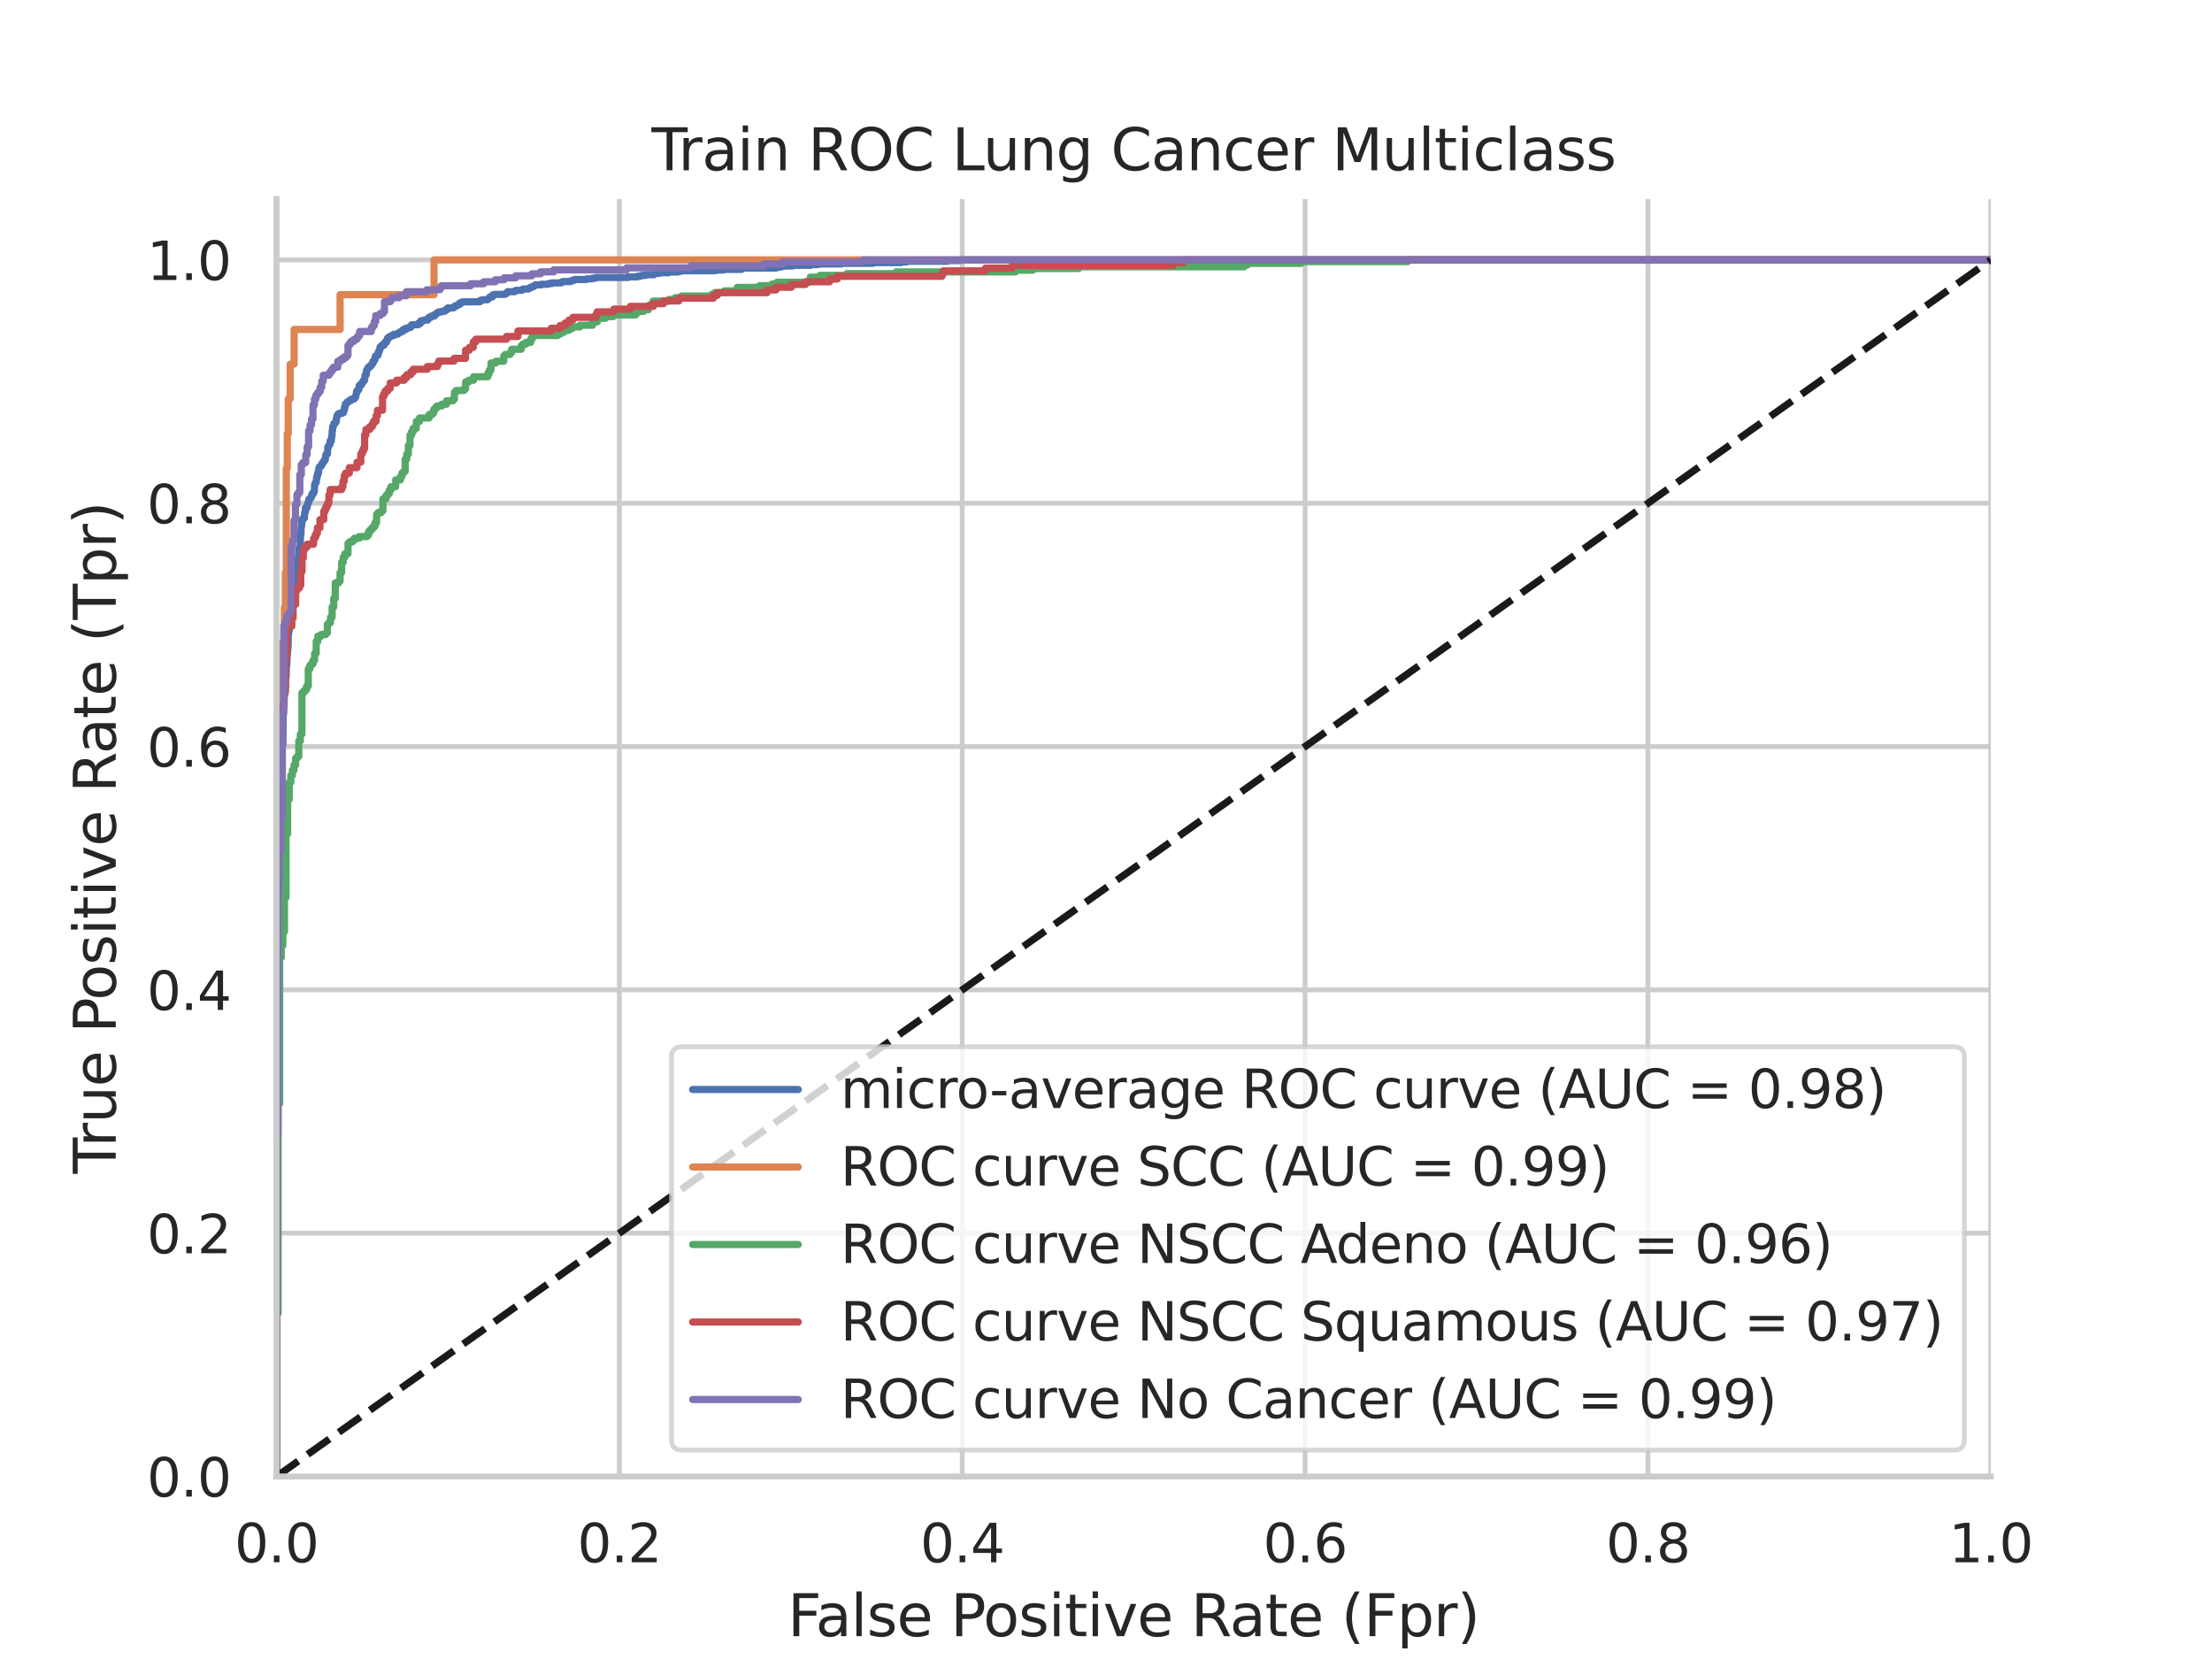 <?xml version="1.0" encoding="utf-8" standalone="no"?>
<!DOCTYPE svg PUBLIC "-//W3C//DTD SVG 1.1//EN"
  "http://www.w3.org/Graphics/SVG/1.1/DTD/svg11.dtd">
<svg xmlns:xlink="http://www.w3.org/1999/xlink" width="460.8pt" height="345.6pt" viewBox="0 0 460.8 345.6" xmlns="http://www.w3.org/2000/svg" version="1.1">
 <defs>
  <style type="text/css">*{stroke-linejoin: round; stroke-linecap: butt}</style>
 </defs>
 <g id="figure_1">
  <g id="patch_1">
   <path d="M 0 345.6 
L 460.8 345.6 
L 460.8 0 
L 0 0 
z
" style="fill: #ffffff"/>
  </g>
  <g id="axes_1">
   <g id="patch_2">
    <path d="M 57.6 307.584 
L 414.72 307.584 
L 414.72 41.472 
L 57.6 41.472 
z
" style="fill: #ffffff"/>
   </g>
   <g id="matplotlib.axis_1">
    <g id="xtick_1">
     <g id="line2d_1">
      <path d="M 57.6 307.584 
L 57.6 41.472 
" clip-path="url(#p9fba2c9da0)" style="fill: none; stroke: #cccccc; stroke-linecap: round"/>
     </g>
     <g id="text_1">
      <!-- 0.0 -->
      <g style="fill: #262626" transform="translate(48.853 325.442) scale(0.11 -0.11)">
       <defs>
        <path id="DejaVuSans-30" d="M 2034 4250 
Q 1547 4250 1301 3770 
Q 1056 3291 1056 2328 
Q 1056 1369 1301 889 
Q 1547 409 2034 409 
Q 2525 409 2770 889 
Q 3016 1369 3016 2328 
Q 3016 3291 2770 3770 
Q 2525 4250 2034 4250 
z
M 2034 4750 
Q 2819 4750 3233 4129 
Q 3647 3509 3647 2328 
Q 3647 1150 3233 529 
Q 2819 -91 2034 -91 
Q 1250 -91 836 529 
Q 422 1150 422 2328 
Q 422 3509 836 4129 
Q 1250 4750 2034 4750 
z
" transform="scale(0.016)"/>
        <path id="DejaVuSans-2e" d="M 684 794 
L 1344 794 
L 1344 0 
L 684 0 
L 684 794 
z
" transform="scale(0.016)"/>
       </defs>
       <use xlink:href="#DejaVuSans-30"/>
       <use xlink:href="#DejaVuSans-2e" x="63.623"/>
       <use xlink:href="#DejaVuSans-30" x="95.41"/>
      </g>
     </g>
    </g>
    <g id="xtick_2">
     <g id="line2d_2">
      <path d="M 129.024 307.584 
L 129.024 41.472 
" clip-path="url(#p9fba2c9da0)" style="fill: none; stroke: #cccccc; stroke-linecap: round"/>
     </g>
     <g id="text_2">
      <!-- 0.2 -->
      <g style="fill: #262626" transform="translate(120.277 325.442) scale(0.11 -0.11)">
       <defs>
        <path id="DejaVuSans-32" d="M 1228 531 
L 3431 531 
L 3431 0 
L 469 0 
L 469 531 
Q 828 903 1448 1529 
Q 2069 2156 2228 2338 
Q 2531 2678 2651 2914 
Q 2772 3150 2772 3378 
Q 2772 3750 2511 3984 
Q 2250 4219 1831 4219 
Q 1534 4219 1204 4116 
Q 875 4013 500 3803 
L 500 4441 
Q 881 4594 1212 4672 
Q 1544 4750 1819 4750 
Q 2544 4750 2975 4387 
Q 3406 4025 3406 3419 
Q 3406 3131 3298 2873 
Q 3191 2616 2906 2266 
Q 2828 2175 2409 1742 
Q 1991 1309 1228 531 
z
" transform="scale(0.016)"/>
       </defs>
       <use xlink:href="#DejaVuSans-30"/>
       <use xlink:href="#DejaVuSans-2e" x="63.623"/>
       <use xlink:href="#DejaVuSans-32" x="95.41"/>
      </g>
     </g>
    </g>
    <g id="xtick_3">
     <g id="line2d_3">
      <path d="M 200.448 307.584 
L 200.448 41.472 
" clip-path="url(#p9fba2c9da0)" style="fill: none; stroke: #cccccc; stroke-linecap: round"/>
     </g>
     <g id="text_3">
      <!-- 0.4 -->
      <g style="fill: #262626" transform="translate(191.701 325.442) scale(0.11 -0.11)">
       <defs>
        <path id="DejaVuSans-34" d="M 2419 4116 
L 825 1625 
L 2419 1625 
L 2419 4116 
z
M 2253 4666 
L 3047 4666 
L 3047 1625 
L 3713 1625 
L 3713 1100 
L 3047 1100 
L 3047 0 
L 2419 0 
L 2419 1100 
L 313 1100 
L 313 1709 
L 2253 4666 
z
" transform="scale(0.016)"/>
       </defs>
       <use xlink:href="#DejaVuSans-30"/>
       <use xlink:href="#DejaVuSans-2e" x="63.623"/>
       <use xlink:href="#DejaVuSans-34" x="95.41"/>
      </g>
     </g>
    </g>
    <g id="xtick_4">
     <g id="line2d_4">
      <path d="M 271.872 307.584 
L 271.872 41.472 
" clip-path="url(#p9fba2c9da0)" style="fill: none; stroke: #cccccc; stroke-linecap: round"/>
     </g>
     <g id="text_4">
      <!-- 0.6 -->
      <g style="fill: #262626" transform="translate(263.125 325.442) scale(0.11 -0.11)">
       <defs>
        <path id="DejaVuSans-36" d="M 2113 2584 
Q 1688 2584 1439 2293 
Q 1191 2003 1191 1497 
Q 1191 994 1439 701 
Q 1688 409 2113 409 
Q 2538 409 2786 701 
Q 3034 994 3034 1497 
Q 3034 2003 2786 2293 
Q 2538 2584 2113 2584 
z
M 3366 4563 
L 3366 3988 
Q 3128 4100 2886 4159 
Q 2644 4219 2406 4219 
Q 1781 4219 1451 3797 
Q 1122 3375 1075 2522 
Q 1259 2794 1537 2939 
Q 1816 3084 2150 3084 
Q 2853 3084 3261 2657 
Q 3669 2231 3669 1497 
Q 3669 778 3244 343 
Q 2819 -91 2113 -91 
Q 1303 -91 875 529 
Q 447 1150 447 2328 
Q 447 3434 972 4092 
Q 1497 4750 2381 4750 
Q 2619 4750 2861 4703 
Q 3103 4656 3366 4563 
z
" transform="scale(0.016)"/>
       </defs>
       <use xlink:href="#DejaVuSans-30"/>
       <use xlink:href="#DejaVuSans-2e" x="63.623"/>
       <use xlink:href="#DejaVuSans-36" x="95.41"/>
      </g>
     </g>
    </g>
    <g id="xtick_5">
     <g id="line2d_5">
      <path d="M 343.296 307.584 
L 343.296 41.472 
" clip-path="url(#p9fba2c9da0)" style="fill: none; stroke: #cccccc; stroke-linecap: round"/>
     </g>
     <g id="text_5">
      <!-- 0.8 -->
      <g style="fill: #262626" transform="translate(334.549 325.442) scale(0.11 -0.11)">
       <defs>
        <path id="DejaVuSans-38" d="M 2034 2216 
Q 1584 2216 1326 1975 
Q 1069 1734 1069 1313 
Q 1069 891 1326 650 
Q 1584 409 2034 409 
Q 2484 409 2743 651 
Q 3003 894 3003 1313 
Q 3003 1734 2745 1975 
Q 2488 2216 2034 2216 
z
M 1403 2484 
Q 997 2584 770 2862 
Q 544 3141 544 3541 
Q 544 4100 942 4425 
Q 1341 4750 2034 4750 
Q 2731 4750 3128 4425 
Q 3525 4100 3525 3541 
Q 3525 3141 3298 2862 
Q 3072 2584 2669 2484 
Q 3125 2378 3379 2068 
Q 3634 1759 3634 1313 
Q 3634 634 3220 271 
Q 2806 -91 2034 -91 
Q 1263 -91 848 271 
Q 434 634 434 1313 
Q 434 1759 690 2068 
Q 947 2378 1403 2484 
z
M 1172 3481 
Q 1172 3119 1398 2916 
Q 1625 2713 2034 2713 
Q 2441 2713 2670 2916 
Q 2900 3119 2900 3481 
Q 2900 3844 2670 4047 
Q 2441 4250 2034 4250 
Q 1625 4250 1398 4047 
Q 1172 3844 1172 3481 
z
" transform="scale(0.016)"/>
       </defs>
       <use xlink:href="#DejaVuSans-30"/>
       <use xlink:href="#DejaVuSans-2e" x="63.623"/>
       <use xlink:href="#DejaVuSans-38" x="95.41"/>
      </g>
     </g>
    </g>
    <g id="xtick_6">
     <g id="line2d_6">
      <path d="M 414.72 307.584 
L 414.72 41.472 
" clip-path="url(#p9fba2c9da0)" style="fill: none; stroke: #cccccc; stroke-linecap: round"/>
     </g>
     <g id="text_6">
      <!-- 1.0 -->
      <g style="fill: #262626" transform="translate(405.973 325.442) scale(0.11 -0.11)">
       <defs>
        <path id="DejaVuSans-31" d="M 794 531 
L 1825 531 
L 1825 4091 
L 703 3866 
L 703 4441 
L 1819 4666 
L 2450 4666 
L 2450 531 
L 3481 531 
L 3481 0 
L 794 0 
L 794 531 
z
" transform="scale(0.016)"/>
       </defs>
       <use xlink:href="#DejaVuSans-31"/>
       <use xlink:href="#DejaVuSans-2e" x="63.623"/>
       <use xlink:href="#DejaVuSans-30" x="95.41"/>
      </g>
     </g>
    </g>
    <g id="text_7">
     <!-- False Positive Rate (Fpr) -->
     <g style="fill: #262626" transform="translate(164.085 340.848) scale(0.12 -0.12)">
      <defs>
       <path id="DejaVuSans-46" d="M 628 4666 
L 3309 4666 
L 3309 4134 
L 1259 4134 
L 1259 2759 
L 3109 2759 
L 3109 2228 
L 1259 2228 
L 1259 0 
L 628 0 
L 628 4666 
z
" transform="scale(0.016)"/>
       <path id="DejaVuSans-61" d="M 2194 1759 
Q 1497 1759 1228 1600 
Q 959 1441 959 1056 
Q 959 750 1161 570 
Q 1363 391 1709 391 
Q 2188 391 2477 730 
Q 2766 1069 2766 1631 
L 2766 1759 
L 2194 1759 
z
M 3341 1997 
L 3341 0 
L 2766 0 
L 2766 531 
Q 2569 213 2275 61 
Q 1981 -91 1556 -91 
Q 1019 -91 701 211 
Q 384 513 384 1019 
Q 384 1609 779 1909 
Q 1175 2209 1959 2209 
L 2766 2209 
L 2766 2266 
Q 2766 2663 2505 2880 
Q 2244 3097 1772 3097 
Q 1472 3097 1187 3025 
Q 903 2953 641 2809 
L 641 3341 
Q 956 3463 1253 3523 
Q 1550 3584 1831 3584 
Q 2591 3584 2966 3190 
Q 3341 2797 3341 1997 
z
" transform="scale(0.016)"/>
       <path id="DejaVuSans-6c" d="M 603 4863 
L 1178 4863 
L 1178 0 
L 603 0 
L 603 4863 
z
" transform="scale(0.016)"/>
       <path id="DejaVuSans-73" d="M 2834 3397 
L 2834 2853 
Q 2591 2978 2328 3040 
Q 2066 3103 1784 3103 
Q 1356 3103 1142 2972 
Q 928 2841 928 2578 
Q 928 2378 1081 2264 
Q 1234 2150 1697 2047 
L 1894 2003 
Q 2506 1872 2764 1633 
Q 3022 1394 3022 966 
Q 3022 478 2636 193 
Q 2250 -91 1575 -91 
Q 1294 -91 989 -36 
Q 684 19 347 128 
L 347 722 
Q 666 556 975 473 
Q 1284 391 1588 391 
Q 1994 391 2212 530 
Q 2431 669 2431 922 
Q 2431 1156 2273 1281 
Q 2116 1406 1581 1522 
L 1381 1569 
Q 847 1681 609 1914 
Q 372 2147 372 2553 
Q 372 3047 722 3315 
Q 1072 3584 1716 3584 
Q 2034 3584 2315 3537 
Q 2597 3491 2834 3397 
z
" transform="scale(0.016)"/>
       <path id="DejaVuSans-65" d="M 3597 1894 
L 3597 1613 
L 953 1613 
Q 991 1019 1311 708 
Q 1631 397 2203 397 
Q 2534 397 2845 478 
Q 3156 559 3463 722 
L 3463 178 
Q 3153 47 2828 -22 
Q 2503 -91 2169 -91 
Q 1331 -91 842 396 
Q 353 884 353 1716 
Q 353 2575 817 3079 
Q 1281 3584 2069 3584 
Q 2775 3584 3186 3129 
Q 3597 2675 3597 1894 
z
M 3022 2063 
Q 3016 2534 2758 2815 
Q 2500 3097 2075 3097 
Q 1594 3097 1305 2825 
Q 1016 2553 972 2059 
L 3022 2063 
z
" transform="scale(0.016)"/>
       <path id="DejaVuSans-20" transform="scale(0.016)"/>
       <path id="DejaVuSans-50" d="M 1259 4147 
L 1259 2394 
L 2053 2394 
Q 2494 2394 2734 2622 
Q 2975 2850 2975 3272 
Q 2975 3691 2734 3919 
Q 2494 4147 2053 4147 
L 1259 4147 
z
M 628 4666 
L 2053 4666 
Q 2838 4666 3239 4311 
Q 3641 3956 3641 3272 
Q 3641 2581 3239 2228 
Q 2838 1875 2053 1875 
L 1259 1875 
L 1259 0 
L 628 0 
L 628 4666 
z
" transform="scale(0.016)"/>
       <path id="DejaVuSans-6f" d="M 1959 3097 
Q 1497 3097 1228 2736 
Q 959 2375 959 1747 
Q 959 1119 1226 758 
Q 1494 397 1959 397 
Q 2419 397 2687 759 
Q 2956 1122 2956 1747 
Q 2956 2369 2687 2733 
Q 2419 3097 1959 3097 
z
M 1959 3584 
Q 2709 3584 3137 3096 
Q 3566 2609 3566 1747 
Q 3566 888 3137 398 
Q 2709 -91 1959 -91 
Q 1206 -91 779 398 
Q 353 888 353 1747 
Q 353 2609 779 3096 
Q 1206 3584 1959 3584 
z
" transform="scale(0.016)"/>
       <path id="DejaVuSans-69" d="M 603 3500 
L 1178 3500 
L 1178 0 
L 603 0 
L 603 3500 
z
M 603 4863 
L 1178 4863 
L 1178 4134 
L 603 4134 
L 603 4863 
z
" transform="scale(0.016)"/>
       <path id="DejaVuSans-74" d="M 1172 4494 
L 1172 3500 
L 2356 3500 
L 2356 3053 
L 1172 3053 
L 1172 1153 
Q 1172 725 1289 603 
Q 1406 481 1766 481 
L 2356 481 
L 2356 0 
L 1766 0 
Q 1100 0 847 248 
Q 594 497 594 1153 
L 594 3053 
L 172 3053 
L 172 3500 
L 594 3500 
L 594 4494 
L 1172 4494 
z
" transform="scale(0.016)"/>
       <path id="DejaVuSans-76" d="M 191 3500 
L 800 3500 
L 1894 563 
L 2988 3500 
L 3597 3500 
L 2284 0 
L 1503 0 
L 191 3500 
z
" transform="scale(0.016)"/>
       <path id="DejaVuSans-52" d="M 2841 2188 
Q 3044 2119 3236 1894 
Q 3428 1669 3622 1275 
L 4263 0 
L 3584 0 
L 2988 1197 
Q 2756 1666 2539 1819 
Q 2322 1972 1947 1972 
L 1259 1972 
L 1259 0 
L 628 0 
L 628 4666 
L 2053 4666 
Q 2853 4666 3247 4331 
Q 3641 3997 3641 3322 
Q 3641 2881 3436 2590 
Q 3231 2300 2841 2188 
z
M 1259 4147 
L 1259 2491 
L 2053 2491 
Q 2509 2491 2742 2702 
Q 2975 2913 2975 3322 
Q 2975 3731 2742 3939 
Q 2509 4147 2053 4147 
L 1259 4147 
z
" transform="scale(0.016)"/>
       <path id="DejaVuSans-28" d="M 1984 4856 
Q 1566 4138 1362 3434 
Q 1159 2731 1159 2009 
Q 1159 1288 1364 580 
Q 1569 -128 1984 -844 
L 1484 -844 
Q 1016 -109 783 600 
Q 550 1309 550 2009 
Q 550 2706 781 3412 
Q 1013 4119 1484 4856 
L 1984 4856 
z
" transform="scale(0.016)"/>
       <path id="DejaVuSans-70" d="M 1159 525 
L 1159 -1331 
L 581 -1331 
L 581 3500 
L 1159 3500 
L 1159 2969 
Q 1341 3281 1617 3432 
Q 1894 3584 2278 3584 
Q 2916 3584 3314 3078 
Q 3713 2572 3713 1747 
Q 3713 922 3314 415 
Q 2916 -91 2278 -91 
Q 1894 -91 1617 61 
Q 1341 213 1159 525 
z
M 3116 1747 
Q 3116 2381 2855 2742 
Q 2594 3103 2138 3103 
Q 1681 3103 1420 2742 
Q 1159 2381 1159 1747 
Q 1159 1113 1420 752 
Q 1681 391 2138 391 
Q 2594 391 2855 752 
Q 3116 1113 3116 1747 
z
" transform="scale(0.016)"/>
       <path id="DejaVuSans-72" d="M 2631 2963 
Q 2534 3019 2420 3045 
Q 2306 3072 2169 3072 
Q 1681 3072 1420 2755 
Q 1159 2438 1159 1844 
L 1159 0 
L 581 0 
L 581 3500 
L 1159 3500 
L 1159 2956 
Q 1341 3275 1631 3429 
Q 1922 3584 2338 3584 
Q 2397 3584 2469 3576 
Q 2541 3569 2628 3553 
L 2631 2963 
z
" transform="scale(0.016)"/>
       <path id="DejaVuSans-29" d="M 513 4856 
L 1013 4856 
Q 1481 4119 1714 3412 
Q 1947 2706 1947 2009 
Q 1947 1309 1714 600 
Q 1481 -109 1013 -844 
L 513 -844 
Q 928 -128 1133 580 
Q 1338 1288 1338 2009 
Q 1338 2731 1133 3434 
Q 928 4138 513 4856 
z
" transform="scale(0.016)"/>
      </defs>
      <use xlink:href="#DejaVuSans-46"/>
      <use xlink:href="#DejaVuSans-61" x="48.395"/>
      <use xlink:href="#DejaVuSans-6c" x="109.674"/>
      <use xlink:href="#DejaVuSans-73" x="137.457"/>
      <use xlink:href="#DejaVuSans-65" x="189.557"/>
      <use xlink:href="#DejaVuSans-20" x="251.08"/>
      <use xlink:href="#DejaVuSans-50" x="282.867"/>
      <use xlink:href="#DejaVuSans-6f" x="339.545"/>
      <use xlink:href="#DejaVuSans-73" x="400.727"/>
      <use xlink:href="#DejaVuSans-69" x="452.826"/>
      <use xlink:href="#DejaVuSans-74" x="480.609"/>
      <use xlink:href="#DejaVuSans-69" x="519.818"/>
      <use xlink:href="#DejaVuSans-76" x="547.602"/>
      <use xlink:href="#DejaVuSans-65" x="606.781"/>
      <use xlink:href="#DejaVuSans-20" x="668.305"/>
      <use xlink:href="#DejaVuSans-52" x="700.092"/>
      <use xlink:href="#DejaVuSans-61" x="767.324"/>
      <use xlink:href="#DejaVuSans-74" x="828.604"/>
      <use xlink:href="#DejaVuSans-65" x="867.812"/>
      <use xlink:href="#DejaVuSans-20" x="929.336"/>
      <use xlink:href="#DejaVuSans-28" x="961.123"/>
      <use xlink:href="#DejaVuSans-46" x="1000.137"/>
      <use xlink:href="#DejaVuSans-70" x="1057.656"/>
      <use xlink:href="#DejaVuSans-72" x="1121.133"/>
      <use xlink:href="#DejaVuSans-29" x="1162.246"/>
     </g>
    </g>
   </g>
   <g id="matplotlib.axis_2">
    <g id="ytick_1">
     <g id="line2d_7">
      <path d="M 57.6 307.584 
L 414.72 307.584 
" clip-path="url(#p9fba2c9da0)" style="fill: none; stroke: #cccccc; stroke-linecap: round"/>
     </g>
     <g id="text_8">
      <!-- 0.0 -->
      <g style="fill: #262626" transform="translate(30.607 311.763) scale(0.11 -0.11)">
       <use xlink:href="#DejaVuSans-30"/>
       <use xlink:href="#DejaVuSans-2e" x="63.623"/>
       <use xlink:href="#DejaVuSans-30" x="95.41"/>
      </g>
     </g>
    </g>
    <g id="ytick_2">
     <g id="line2d_8">
      <path d="M 57.6 256.896 
L 414.72 256.896 
" clip-path="url(#p9fba2c9da0)" style="fill: none; stroke: #cccccc; stroke-linecap: round"/>
     </g>
     <g id="text_9">
      <!-- 0.2 -->
      <g style="fill: #262626" transform="translate(30.607 261.075) scale(0.11 -0.11)">
       <use xlink:href="#DejaVuSans-30"/>
       <use xlink:href="#DejaVuSans-2e" x="63.623"/>
       <use xlink:href="#DejaVuSans-32" x="95.41"/>
      </g>
     </g>
    </g>
    <g id="ytick_3">
     <g id="line2d_9">
      <path d="M 57.6 206.208 
L 414.72 206.208 
" clip-path="url(#p9fba2c9da0)" style="fill: none; stroke: #cccccc; stroke-linecap: round"/>
     </g>
     <g id="text_10">
      <!-- 0.4 -->
      <g style="fill: #262626" transform="translate(30.607 210.387) scale(0.11 -0.11)">
       <use xlink:href="#DejaVuSans-30"/>
       <use xlink:href="#DejaVuSans-2e" x="63.623"/>
       <use xlink:href="#DejaVuSans-34" x="95.41"/>
      </g>
     </g>
    </g>
    <g id="ytick_4">
     <g id="line2d_10">
      <path d="M 57.6 155.52 
L 414.72 155.52 
" clip-path="url(#p9fba2c9da0)" style="fill: none; stroke: #cccccc; stroke-linecap: round"/>
     </g>
     <g id="text_11">
      <!-- 0.6 -->
      <g style="fill: #262626" transform="translate(30.607 159.699) scale(0.11 -0.11)">
       <use xlink:href="#DejaVuSans-30"/>
       <use xlink:href="#DejaVuSans-2e" x="63.623"/>
       <use xlink:href="#DejaVuSans-36" x="95.41"/>
      </g>
     </g>
    </g>
    <g id="ytick_5">
     <g id="line2d_11">
      <path d="M 57.6 104.832 
L 414.72 104.832 
" clip-path="url(#p9fba2c9da0)" style="fill: none; stroke: #cccccc; stroke-linecap: round"/>
     </g>
     <g id="text_12">
      <!-- 0.8 -->
      <g style="fill: #262626" transform="translate(30.607 109.011) scale(0.11 -0.11)">
       <use xlink:href="#DejaVuSans-30"/>
       <use xlink:href="#DejaVuSans-2e" x="63.623"/>
       <use xlink:href="#DejaVuSans-38" x="95.41"/>
      </g>
     </g>
    </g>
    <g id="ytick_6">
     <g id="line2d_12">
      <path d="M 57.6 54.144 
L 414.72 54.144 
" clip-path="url(#p9fba2c9da0)" style="fill: none; stroke: #cccccc; stroke-linecap: round"/>
     </g>
     <g id="text_13">
      <!-- 1.0 -->
      <g style="fill: #262626" transform="translate(30.607 58.323) scale(0.11 -0.11)">
       <use xlink:href="#DejaVuSans-31"/>
       <use xlink:href="#DejaVuSans-2e" x="63.623"/>
       <use xlink:href="#DejaVuSans-30" x="95.41"/>
      </g>
     </g>
    </g>
    <g id="text_14">
     <!-- True Positive Rate (Tpr) -->
     <g style="fill: #262626" transform="translate(24.111 244.493) rotate(-90) scale(0.12 -0.12)">
      <defs>
       <path id="DejaVuSans-54" d="M -19 4666 
L 3928 4666 
L 3928 4134 
L 2272 4134 
L 2272 0 
L 1638 0 
L 1638 4134 
L -19 4134 
L -19 4666 
z
" transform="scale(0.016)"/>
       <path id="DejaVuSans-75" d="M 544 1381 
L 544 3500 
L 1119 3500 
L 1119 1403 
Q 1119 906 1312 657 
Q 1506 409 1894 409 
Q 2359 409 2629 706 
Q 2900 1003 2900 1516 
L 2900 3500 
L 3475 3500 
L 3475 0 
L 2900 0 
L 2900 538 
Q 2691 219 2414 64 
Q 2138 -91 1772 -91 
Q 1169 -91 856 284 
Q 544 659 544 1381 
z
M 1991 3584 
L 1991 3584 
z
" transform="scale(0.016)"/>
      </defs>
      <use xlink:href="#DejaVuSans-54"/>
      <use xlink:href="#DejaVuSans-72" x="46.334"/>
      <use xlink:href="#DejaVuSans-75" x="87.447"/>
      <use xlink:href="#DejaVuSans-65" x="150.826"/>
      <use xlink:href="#DejaVuSans-20" x="212.35"/>
      <use xlink:href="#DejaVuSans-50" x="244.137"/>
      <use xlink:href="#DejaVuSans-6f" x="300.814"/>
      <use xlink:href="#DejaVuSans-73" x="361.996"/>
      <use xlink:href="#DejaVuSans-69" x="414.096"/>
      <use xlink:href="#DejaVuSans-74" x="441.879"/>
      <use xlink:href="#DejaVuSans-69" x="481.088"/>
      <use xlink:href="#DejaVuSans-76" x="508.871"/>
      <use xlink:href="#DejaVuSans-65" x="568.051"/>
      <use xlink:href="#DejaVuSans-20" x="629.574"/>
      <use xlink:href="#DejaVuSans-52" x="661.361"/>
      <use xlink:href="#DejaVuSans-61" x="728.594"/>
      <use xlink:href="#DejaVuSans-74" x="789.873"/>
      <use xlink:href="#DejaVuSans-65" x="829.082"/>
      <use xlink:href="#DejaVuSans-20" x="890.605"/>
      <use xlink:href="#DejaVuSans-28" x="922.393"/>
      <use xlink:href="#DejaVuSans-54" x="961.406"/>
      <use xlink:href="#DejaVuSans-70" x="1022.49"/>
      <use xlink:href="#DejaVuSans-72" x="1085.967"/>
      <use xlink:href="#DejaVuSans-29" x="1127.08"/>
     </g>
    </g>
   </g>
   <g id="line2d_13">
    <path d="M 57.6 307.584 
L 57.667 239.296 
L 57.734 239.296 
L 57.8 200.576 
L 57.867 200.576 
L 57.934 196.211 
L 58.001 196.211 
L 58.067 185.651 
L 58.134 185.651 
L 58.201 182.413 
L 58.268 182.413 
L 58.335 175.514 
L 58.401 175.514 
L 58.468 161.152 
L 58.535 161.152 
L 58.602 157.21 
L 58.668 157.21 
L 58.735 155.379 
L 58.802 155.379 
L 58.869 155.098 
L 58.936 155.098 
L 59.002 147.635 
L 59.069 147.635 
L 59.136 145.242 
L 59.203 145.242 
L 59.203 144.678 
L 59.336 144.678 
L 59.403 143.13 
L 59.47 143.13 
L 59.537 141.018 
L 59.603 141.018 
L 59.67 138.624 
L 59.737 138.624 
L 59.804 136.653 
L 59.87 136.653 
L 59.937 134.963 
L 60.004 134.963 
L 60.071 132.006 
L 60.138 132.006 
L 60.204 131.302 
L 60.271 131.302 
L 60.338 129.331 
L 60.405 129.331 
L 60.471 128.486 
L 60.538 128.486 
L 60.605 127.078 
L 60.672 127.078 
L 60.738 126.234 
L 60.805 126.234 
L 60.805 125.107 
L 60.939 125.107 
L 61.006 124.544 
L 61.139 124.544 
L 61.206 123.981 
L 61.273 123.981 
L 61.273 123.558 
L 61.473 123.558 
L 61.54 122.714 
L 61.607 122.714 
L 61.673 121.587 
L 61.74 121.587 
L 61.807 120.742 
L 61.874 120.742 
L 61.94 118.067 
L 62.007 118.067 
L 62.074 116.518 
L 62.141 116.518 
L 62.208 114.547 
L 62.274 114.547 
L 62.274 114.266 
L 62.408 114.266 
L 62.475 113.843 
L 62.541 113.843 
L 62.608 111.45 
L 62.675 111.45 
L 62.742 109.76 
L 62.809 109.76 
L 62.875 108.774 
L 62.942 108.774 
L 63.009 108.07 
L 63.142 108.07 
L 63.142 107.93 
L 63.41 107.93 
L 63.476 106.662 
L 63.61 106.662 
L 63.61 105.818 
L 63.944 105.818 
L 64.011 105.254 
L 64.077 105.254 
L 64.144 104.691 
L 64.278 104.691 
L 64.344 103.987 
L 64.612 103.987 
L 64.678 103.706 
L 64.812 103.706 
L 64.812 103.424 
L 64.945 103.424 
L 65.012 102.861 
L 65.279 102.861 
L 65.346 102.438 
L 65.48 102.438 
L 65.546 100.89 
L 65.613 100.89 
L 65.613 100.749 
L 65.747 100.749 
L 65.747 100.467 
L 65.88 100.467 
L 65.947 99.482 
L 66.081 99.482 
L 66.081 98.918 
L 66.214 98.918 
L 66.214 98.496 
L 66.348 98.496 
L 66.414 97.51 
L 66.481 97.51 
L 66.548 97.229 
L 66.748 97.229 
L 66.748 97.088 
L 66.949 97.088 
L 67.015 96.806 
L 67.082 96.806 
L 67.082 96.525 
L 67.216 96.525 
L 67.216 96.384 
L 67.349 96.384 
L 67.416 96.102 
L 67.55 96.102 
L 67.55 95.821 
L 67.75 95.821 
L 67.817 95.117 
L 67.884 95.117 
L 67.884 94.694 
L 68.084 94.694 
L 68.084 94.554 
L 68.217 94.554 
L 68.284 93.146 
L 68.351 93.146 
L 68.351 93.005 
L 68.485 93.005 
L 68.551 92.723 
L 68.618 92.723 
L 68.618 92.582 
L 68.752 92.582 
L 68.752 91.878 
L 69.019 91.878 
L 69.086 90.893 
L 69.152 90.893 
L 69.219 89.626 
L 69.286 89.626 
L 69.286 88.922 
L 69.419 88.922 
L 69.486 88.499 
L 69.553 88.499 
L 69.553 88.218 
L 69.753 88.218 
L 69.753 88.077 
L 69.887 88.077 
L 69.887 87.936 
L 70.02 87.936 
L 70.087 87.091 
L 70.154 87.091 
L 70.221 86.528 
L 70.421 86.528 
L 70.421 86.246 
L 70.621 86.246 
L 70.621 86.106 
L 71.289 86.106 
L 71.289 85.965 
L 71.556 85.965 
L 71.623 85.402 
L 71.757 85.402 
L 71.757 84.838 
L 71.89 84.838 
L 71.957 84.134 
L 72.157 84.134 
L 72.157 83.994 
L 72.291 83.994 
L 72.358 83.712 
L 72.625 83.712 
L 72.625 83.571 
L 72.758 83.571 
L 72.758 83.43 
L 73.092 83.43 
L 73.159 83.149 
L 73.693 83.149 
L 73.693 83.008 
L 73.893 83.008 
L 73.96 82.726 
L 74.094 82.726 
L 74.161 82.163 
L 74.227 82.163 
L 74.294 81.459 
L 74.494 81.459 
L 74.561 81.178 
L 74.762 81.178 
L 74.828 80.333 
L 74.962 80.333 
L 74.962 80.192 
L 75.296 80.192 
L 75.363 79.77 
L 75.496 79.77 
L 75.496 79.629 
L 75.63 79.629 
L 75.63 79.347 
L 75.763 79.347 
L 75.763 79.206 
L 75.963 79.206 
L 76.03 78.221 
L 76.097 78.221 
L 76.097 78.08 
L 76.297 78.08 
L 76.364 77.094 
L 76.498 77.094 
L 76.564 76.813 
L 76.698 76.813 
L 76.698 76.531 
L 76.898 76.531 
L 76.898 76.39 
L 77.032 76.39 
L 77.032 76.25 
L 77.299 76.25 
L 77.366 75.968 
L 77.433 75.968 
L 77.433 75.827 
L 77.566 75.827 
L 77.566 75.686 
L 77.7 75.686 
L 77.7 75.264 
L 77.833 75.264 
L 77.833 75.123 
L 77.967 75.123 
L 77.967 74.982 
L 78.1 74.982 
L 78.167 74.278 
L 78.234 74.278 
L 78.234 74.138 
L 78.568 74.138 
L 78.568 73.997 
L 78.768 73.997 
L 78.768 73.434 
L 78.902 73.434 
L 78.902 73.152 
L 79.035 73.152 
L 79.102 72.73 
L 79.169 72.73 
L 79.169 72.307 
L 79.436 72.307 
L 79.436 72.026 
L 79.636 72.026 
L 79.636 71.885 
L 80.037 71.885 
L 80.037 71.462 
L 80.237 71.462 
L 80.237 71.322 
L 80.504 71.322 
L 80.504 70.899 
L 80.638 70.899 
L 80.705 70.477 
L 80.972 70.477 
L 80.972 70.195 
L 81.306 70.195 
L 81.306 70.054 
L 81.506 70.054 
L 81.506 69.914 
L 81.973 69.914 
L 82.04 69.632 
L 82.841 69.632 
L 82.841 69.491 
L 82.975 69.491 
L 82.975 69.35 
L 83.242 69.35 
L 83.242 69.21 
L 83.442 69.21 
L 83.442 69.069 
L 83.843 69.069 
L 83.843 68.928 
L 83.977 68.928 
L 83.977 68.646 
L 84.511 68.646 
L 84.511 68.365 
L 85.045 68.365 
L 85.045 68.224 
L 85.513 68.224 
L 85.513 68.083 
L 85.646 68.083 
L 85.713 67.661 
L 87.115 67.661 
L 87.115 67.379 
L 87.583 67.379 
L 87.583 66.957 
L 87.716 66.957 
L 87.716 66.816 
L 88.317 66.816 
L 88.317 66.675 
L 89.118 66.675 
L 89.185 66.253 
L 89.319 66.253 
L 89.319 66.112 
L 89.786 66.112 
L 89.853 65.83 
L 90.521 65.83 
L 90.521 65.549 
L 90.788 65.549 
L 90.788 65.408 
L 90.921 65.408 
L 90.921 65.267 
L 91.122 65.267 
L 91.122 65.126 
L 91.322 65.126 
L 91.322 64.986 
L 91.99 64.986 
L 91.99 64.845 
L 92.658 64.845 
L 92.658 64.704 
L 92.791 64.704 
L 92.791 64.563 
L 93.058 64.563 
L 93.058 64.422 
L 93.259 64.422 
L 93.259 64.141 
L 94.461 64.141 
L 94.461 64 
L 94.661 64 
L 94.661 63.859 
L 94.794 63.859 
L 94.794 63.718 
L 95.195 63.718 
L 95.195 63.578 
L 95.395 63.578 
L 95.395 63.437 
L 95.729 63.437 
L 95.729 63.155 
L 95.93 63.155 
L 95.93 63.014 
L 96.397 63.014 
L 96.397 62.874 
L 99.936 62.874 
L 100.003 62.592 
L 100.404 62.592 
L 100.404 62.451 
L 101.539 62.451 
L 101.539 62.31 
L 101.739 62.31 
L 101.739 62.17 
L 101.873 62.17 
L 101.873 62.029 
L 102.006 62.029 
L 102.006 61.888 
L 102.54 61.888 
L 102.607 61.466 
L 103.008 61.466 
L 103.008 61.325 
L 105.212 61.325 
L 105.212 61.184 
L 105.479 61.184 
L 105.479 61.043 
L 105.679 61.043 
L 105.746 60.762 
L 107.215 60.762 
L 107.215 60.621 
L 107.482 60.621 
L 107.482 60.48 
L 108.684 60.48 
L 108.684 60.339 
L 109.018 60.339 
L 109.018 60.198 
L 110.153 60.198 
L 110.153 60.058 
L 110.353 60.058 
L 110.353 59.917 
L 110.62 59.917 
L 110.62 59.776 
L 111.021 59.776 
L 111.021 59.635 
L 111.288 59.635 
L 111.288 59.494 
L 111.489 59.494 
L 111.489 59.354 
L 112.757 59.354 
L 112.757 59.213 
L 114.226 59.213 
L 114.226 59.072 
L 114.961 59.072 
L 114.961 58.931 
L 116.897 58.931 
L 116.897 58.79 
L 117.231 58.79 
L 117.231 58.65 
L 118.901 58.65 
L 118.901 58.509 
L 119.235 58.509 
L 119.235 58.368 
L 119.702 58.368 
L 119.702 58.227 
L 122.24 58.227 
L 122.24 58.086 
L 123.375 58.086 
L 123.375 57.946 
L 124.109 57.946 
L 124.109 57.805 
L 130.854 57.805 
L 130.854 57.664 
L 132.857 57.664 
L 132.857 57.523 
L 133.525 57.523 
L 133.525 57.382 
L 134.46 57.382 
L 134.46 57.242 
L 136.196 57.242 
L 136.263 56.96 
L 137.331 56.96 
L 137.331 56.819 
L 139.267 56.819 
L 139.267 56.678 
L 141.137 56.678 
L 141.137 56.538 
L 141.805 56.538 
L 141.805 56.397 
L 149.084 56.397 
L 149.084 56.256 
L 150.686 56.256 
L 150.686 56.115 
L 154.493 56.115 
L 154.559 55.834 
L 161.704 55.834 
L 161.704 55.693 
L 162.372 55.693 
L 162.372 55.552 
L 163.04 55.552 
L 163.04 55.411 
L 165.11 55.411 
L 165.11 55.27 
L 168.849 55.27 
L 168.849 55.13 
L 170.385 55.13 
L 170.385 54.989 
L 175.26 54.989 
L 175.26 54.848 
L 181.871 54.848 
L 181.871 54.707 
L 187.68 54.707 
L 187.68 54.566 
L 188.882 54.566 
L 188.882 54.426 
L 197.363 54.426 
L 197.363 54.285 
L 199.967 54.285 
L 199.967 54.144 
L 414.72 54.144 
L 414.72 54.144 
" clip-path="url(#p9fba2c9da0)" style="fill: none; stroke: #4c72b0; stroke-width: 1.5; stroke-linecap: round"/>
   </g>
   <g id="line2d_14">
    <path d="M 57.6 307.584 
L 57.6 300.343 
L 57.6 242.414 
L 57.804 242.414 
L 57.804 148.279 
L 58.212 148.279 
L 58.212 141.038 
L 58.823 141.038 
L 58.823 133.797 
L 59.231 133.797 
L 59.231 126.555 
L 59.435 126.555 
L 59.435 119.314 
L 59.638 119.314 
L 59.638 97.591 
L 59.842 97.591 
L 59.842 90.35 
L 60.046 90.35 
L 60.046 83.109 
L 60.454 83.109 
L 60.454 75.867 
L 61.269 75.867 
L 61.269 68.626 
L 70.849 68.626 
L 70.849 61.385 
L 90.418 61.385 
L 90.418 54.144 
L 414.72 54.144 
" clip-path="url(#p9fba2c9da0)" style="fill: none; stroke: #dd8452; stroke-width: 1.5; stroke-linecap: round"/>
   </g>
   <g id="line2d_15">
    <path d="M 57.6 307.584 
L 57.6 273.577 
L 57.931 273.577 
L 57.931 229.905 
L 58.262 229.905 
L 58.262 199.478 
L 58.593 199.478 
L 58.593 196.972 
L 58.924 196.972 
L 58.924 194.109 
L 59.255 194.109 
L 59.255 186.949 
L 59.586 186.949 
L 59.586 173.705 
L 59.917 173.705 
L 59.917 166.545 
L 60.248 166.545 
L 60.248 162.966 
L 60.579 162.966 
L 60.579 161.534 
L 60.91 161.534 
L 60.91 160.46 
L 61.241 160.46 
L 61.241 159.386 
L 61.572 159.386 
L 61.572 157.954 
L 61.903 157.954 
L 61.903 157.596 
L 62.234 157.596 
L 62.234 154.375 
L 62.565 154.375 
L 62.565 152.943 
L 62.896 152.943 
L 62.896 144.351 
L 63.227 144.351 
L 63.227 143.993 
L 63.558 143.993 
L 63.558 143.636 
L 63.888 143.636 
L 63.888 142.92 
L 64.219 142.92 
L 64.219 139.34 
L 64.55 139.34 
L 64.55 138.624 
L 64.881 138.624 
L 64.881 138.266 
L 65.212 138.266 
L 65.212 137.55 
L 65.543 137.55 
L 65.543 136.118 
L 65.874 136.118 
L 65.874 133.612 
L 66.205 133.612 
L 66.205 132.539 
L 66.867 132.539 
L 66.867 132.181 
L 67.86 132.181 
L 67.86 131.823 
L 68.191 131.823 
L 68.191 130.033 
L 68.522 130.033 
L 68.522 129.675 
L 68.853 129.675 
L 68.853 128.601 
L 69.184 128.601 
L 69.184 126.453 
L 69.515 126.453 
L 69.515 124.663 
L 69.846 124.663 
L 69.846 121.442 
L 70.508 121.442 
L 70.508 121.084 
L 70.839 121.084 
L 70.839 119.294 
L 71.17 119.294 
L 71.17 117.146 
L 71.501 117.146 
L 71.501 116.072 
L 71.832 116.072 
L 71.832 115.356 
L 72.494 115.356 
L 72.494 113.208 
L 72.825 113.208 
L 72.825 112.85 
L 73.487 112.85 
L 73.487 112.492 
L 73.818 112.492 
L 73.818 112.135 
L 74.811 112.135 
L 74.811 111.777 
L 76.465 111.777 
L 76.465 111.419 
L 76.796 111.419 
L 76.796 110.703 
L 77.127 110.703 
L 77.127 110.345 
L 77.458 110.345 
L 77.458 109.987 
L 77.789 109.987 
L 77.789 109.629 
L 78.12 109.629 
L 78.12 108.913 
L 78.451 108.913 
L 78.451 107.123 
L 78.782 107.123 
L 78.782 106.765 
L 79.444 106.765 
L 79.444 106.407 
L 79.775 106.407 
L 79.775 103.901 
L 80.437 103.901 
L 80.437 103.185 
L 80.768 103.185 
L 80.768 102.827 
L 81.099 102.827 
L 81.099 102.111 
L 81.43 102.111 
L 81.43 101.396 
L 82.423 101.396 
L 82.423 99.964 
L 83.416 99.964 
L 83.416 99.248 
L 83.747 99.248 
L 83.747 98.532 
L 84.078 98.532 
L 84.078 98.174 
L 84.409 98.174 
L 84.409 95.668 
L 84.74 95.668 
L 84.74 94.594 
L 85.071 94.594 
L 85.071 92.804 
L 85.402 92.804 
L 85.402 90.657 
L 85.733 90.657 
L 85.733 89.941 
L 86.064 89.941 
L 86.064 89.225 
L 86.726 89.225 
L 86.726 87.793 
L 87.388 87.793 
L 87.388 87.077 
L 89.373 87.077 
L 89.373 86.361 
L 90.035 86.361 
L 90.035 86.003 
L 90.366 86.003 
L 90.366 85.287 
L 90.697 85.287 
L 90.697 84.929 
L 91.028 84.929 
L 91.028 84.571 
L 92.021 84.571 
L 92.021 84.213 
L 93.014 84.213 
L 93.014 83.497 
L 94.338 83.497 
L 94.338 83.139 
L 94.669 83.139 
L 94.669 81.707 
L 95 81.707 
L 95 81.349 
L 96.655 81.349 
L 96.655 80.991 
L 96.986 80.991 
L 96.986 79.56 
L 97.648 79.56 
L 97.648 79.202 
L 98.641 79.202 
L 98.641 78.486 
L 101.619 78.486 
L 101.619 77.77 
L 101.95 77.77 
L 101.95 77.054 
L 102.281 77.054 
L 102.281 75.622 
L 103.274 75.622 
L 103.274 75.264 
L 104.929 75.264 
L 104.929 74.19 
L 105.26 74.19 
L 105.26 73.832 
L 106.253 73.832 
L 106.253 73.474 
L 106.584 73.474 
L 106.584 72.758 
L 108.57 72.758 
L 108.57 72.042 
L 108.901 72.042 
L 108.901 71.684 
L 109.563 71.684 
L 109.563 71.326 
L 110.556 71.326 
L 110.556 70.61 
L 110.887 70.61 
L 110.887 69.895 
L 116.182 69.895 
L 116.182 69.537 
L 116.844 69.537 
L 116.844 69.179 
L 117.506 69.179 
L 117.506 68.821 
L 118.499 68.821 
L 118.499 68.463 
L 119.161 68.463 
L 119.161 68.105 
L 120.816 68.105 
L 120.816 67.747 
L 123.464 67.747 
L 123.464 67.031 
L 124.457 67.031 
L 124.457 66.315 
L 126.111 66.315 
L 126.111 65.957 
L 127.766 65.957 
L 127.766 65.599 
L 132.4 65.599 
L 132.4 65.241 
L 132.731 65.241 
L 132.731 64.883 
L 134.055 64.883 
L 134.055 64.525 
L 135.048 64.525 
L 135.048 63.809 
L 135.379 63.809 
L 135.379 63.451 
L 136.041 63.451 
L 136.041 62.735 
L 139.35 62.735 
L 139.35 62.377 
L 140.674 62.377 
L 140.674 62.019 
L 141.998 62.019 
L 141.998 61.661 
L 148.287 61.661 
L 148.287 61.303 
L 148.949 61.303 
L 148.949 60.945 
L 150.934 60.945 
L 150.934 60.587 
L 153.582 60.587 
L 153.582 59.871 
L 158.216 59.871 
L 158.216 59.513 
L 160.864 59.513 
L 160.864 59.156 
L 161.857 59.156 
L 161.857 58.798 
L 168.476 58.798 
L 168.476 58.44 
L 168.807 58.44 
L 168.807 57.724 
L 170.793 57.724 
L 170.793 57.366 
L 176.419 57.366 
L 176.419 57.008 
L 186.68 57.008 
L 186.68 56.65 
L 211.503 56.65 
L 211.503 56.292 
L 215.143 56.292 
L 215.143 55.934 
L 224.741 55.934 
L 224.741 55.576 
L 259.163 55.576 
L 259.163 55.218 
L 259.825 55.218 
L 259.825 54.86 
L 271.078 54.86 
L 271.078 54.502 
L 293.253 54.502 
L 293.253 54.144 
L 414.72 54.144 
L 414.72 54.144 
" clip-path="url(#p9fba2c9da0)" style="fill: none; stroke: #55a868; stroke-width: 1.5; stroke-linecap: round"/>
   </g>
   <g id="line2d_16">
    <path d="M 57.6 307.584 
L 57.6 193.109 
L 57.866 193.109 
L 57.866 161.785 
L 58.132 161.785 
L 58.132 155.52 
L 58.398 155.52 
L 58.398 153.242 
L 58.664 153.242 
L 58.664 146.977 
L 59.197 146.977 
L 59.197 144.129 
L 59.463 144.129 
L 59.463 136.726 
L 59.729 136.726 
L 59.729 130.461 
L 60.793 130.461 
L 60.793 128.752 
L 61.059 128.752 
L 61.059 125.905 
L 61.592 125.905 
L 61.592 123.057 
L 61.858 123.057 
L 61.858 122.487 
L 62.39 122.487 
L 62.39 121.918 
L 62.656 121.918 
L 62.656 119.07 
L 62.922 119.07 
L 62.922 116.223 
L 63.188 116.223 
L 63.188 114.514 
L 63.454 114.514 
L 63.454 113.944 
L 63.987 113.944 
L 63.987 113.375 
L 65.317 113.375 
L 65.317 112.236 
L 65.583 112.236 
L 65.583 111.666 
L 65.849 111.666 
L 65.849 111.097 
L 66.116 111.097 
L 66.116 109.958 
L 66.648 109.958 
L 66.648 108.249 
L 67.446 108.249 
L 67.446 106.541 
L 67.712 106.541 
L 67.712 105.971 
L 67.978 105.971 
L 67.978 105.402 
L 68.244 105.402 
L 68.244 104.832 
L 68.511 104.832 
L 68.511 103.123 
L 68.777 103.123 
L 68.777 101.984 
L 71.172 101.984 
L 71.172 101.415 
L 71.438 101.415 
L 71.438 100.276 
L 71.704 100.276 
L 71.704 99.137 
L 71.97 99.137 
L 71.97 98.567 
L 72.768 98.567 
L 72.768 97.428 
L 74.365 97.428 
L 74.365 96.289 
L 75.163 96.289 
L 75.163 94.58 
L 75.429 94.58 
L 75.429 94.011 
L 75.695 94.011 
L 75.695 93.441 
L 75.962 93.441 
L 75.962 90.594 
L 76.228 90.594 
L 76.228 89.455 
L 77.026 89.455 
L 77.026 88.885 
L 77.558 88.885 
L 77.558 88.316 
L 77.824 88.316 
L 77.824 87.746 
L 78.357 87.746 
L 78.357 86.607 
L 78.623 86.607 
L 78.623 85.468 
L 79.687 85.468 
L 79.687 82.62 
L 79.953 82.62 
L 79.953 82.051 
L 80.219 82.051 
L 80.219 81.481 
L 80.752 81.481 
L 80.752 80.912 
L 81.284 80.912 
L 81.284 79.773 
L 82.614 79.773 
L 82.614 79.203 
L 84.211 79.203 
L 84.211 78.634 
L 84.743 78.634 
L 84.743 78.064 
L 85.542 78.064 
L 85.542 77.495 
L 86.074 77.495 
L 86.074 76.925 
L 89.001 76.925 
L 89.001 76.356 
L 91.13 76.356 
L 91.13 75.786 
L 91.396 75.786 
L 91.396 75.217 
L 94.589 75.217 
L 94.589 74.647 
L 96.984 74.647 
L 96.984 72.938 
L 97.783 72.938 
L 97.783 72.369 
L 98.581 72.369 
L 98.581 71.23 
L 99.113 71.23 
L 99.113 70.66 
L 105.5 70.66 
L 105.5 70.091 
L 107.895 70.091 
L 107.895 68.952 
L 114.814 68.952 
L 114.814 68.382 
L 116.676 68.382 
L 116.676 67.813 
L 117.741 67.813 
L 117.741 67.243 
L 118.539 67.243 
L 118.539 66.674 
L 119.338 66.674 
L 119.338 66.104 
L 124.128 66.104 
L 124.128 65.535 
L 124.394 65.535 
L 124.394 64.965 
L 127.853 64.965 
L 127.853 64.396 
L 131.313 64.396 
L 131.313 63.826 
L 136.103 63.826 
L 136.103 63.256 
L 138.231 63.256 
L 138.231 62.687 
L 141.425 62.687 
L 141.425 62.117 
L 148.61 62.117 
L 148.61 61.548 
L 149.408 61.548 
L 149.408 60.978 
L 159.786 60.978 
L 159.786 60.409 
L 161.649 60.409 
L 161.649 59.839 
L 164.842 59.839 
L 164.842 59.27 
L 167.77 59.27 
L 167.77 58.7 
L 172.826 58.7 
L 172.826 58.131 
L 174.422 58.131 
L 174.422 57.561 
L 196.243 57.561 
L 196.243 56.992 
L 196.51 56.992 
L 196.51 56.422 
L 205.291 56.422 
L 205.291 55.853 
L 210.88 55.853 
L 210.88 55.283 
L 244.409 55.283 
L 244.409 54.714 
L 246.538 54.714 
L 246.538 54.144 
L 414.72 54.144 
L 414.72 54.144 
" clip-path="url(#p9fba2c9da0)" style="fill: none; stroke: #c44e52; stroke-width: 1.5; stroke-linecap: round"/>
   </g>
   <g id="line2d_17">
    <path d="M 57.6 307.584 
L 57.6 236.356 
L 57.904 236.356 
L 57.904 181.692 
L 58.208 181.692 
L 58.208 177.137 
L 58.512 177.137 
L 58.512 170.097 
L 58.816 170.097 
L 58.816 148.563 
L 59.12 148.563 
L 59.12 130.342 
L 59.424 130.342 
L 59.424 129.513 
L 59.728 129.513 
L 59.728 128.271 
L 60.031 128.271 
L 60.031 127.857 
L 60.335 127.857 
L 60.335 127.443 
L 60.639 127.443 
L 60.639 113.777 
L 60.943 113.777 
L 60.943 112.535 
L 61.247 112.535 
L 61.247 108.393 
L 61.551 108.393 
L 61.551 105.08 
L 61.855 105.08 
L 61.855 103.01 
L 62.159 103.01 
L 62.159 102.596 
L 62.463 102.596 
L 62.463 98.869 
L 62.767 98.869 
L 62.767 96.798 
L 63.071 96.798 
L 63.071 96.384 
L 63.679 96.384 
L 63.679 94.728 
L 63.983 94.728 
L 63.983 93.071 
L 64.287 93.071 
L 64.287 89.758 
L 64.59 89.758 
L 64.59 88.516 
L 64.894 88.516 
L 64.894 87.273 
L 65.198 87.273 
L 65.198 84.375 
L 65.502 84.375 
L 65.502 83.132 
L 65.806 83.132 
L 65.806 82.304 
L 66.11 82.304 
L 66.11 81.89 
L 66.414 81.89 
L 66.414 81.476 
L 66.718 81.476 
L 66.718 80.648 
L 67.022 80.648 
L 67.022 79.405 
L 67.326 79.405 
L 67.326 78.163 
L 68.542 78.163 
L 68.542 77.749 
L 68.845 77.749 
L 68.845 77.335 
L 69.149 77.335 
L 69.149 76.92 
L 69.453 76.92 
L 69.453 76.506 
L 70.365 76.506 
L 70.365 75.264 
L 70.973 75.264 
L 70.973 74.85 
L 71.581 74.85 
L 71.581 74.436 
L 72.189 74.436 
L 72.189 74.022 
L 72.493 74.022 
L 72.493 71.951 
L 72.797 71.951 
L 72.797 71.537 
L 73.101 71.537 
L 73.101 71.123 
L 73.708 71.123 
L 73.708 70.709 
L 74.316 70.709 
L 74.316 70.295 
L 74.62 70.295 
L 74.62 69.88 
L 74.924 69.88 
L 74.924 69.052 
L 77.356 69.052 
L 77.356 68.224 
L 77.66 68.224 
L 77.66 67.81 
L 77.963 67.81 
L 77.963 66.982 
L 78.267 66.982 
L 78.267 65.739 
L 79.179 65.739 
L 79.179 65.325 
L 79.787 65.325 
L 79.787 64.911 
L 80.091 64.911 
L 80.091 62.84 
L 81.307 62.84 
L 81.307 62.426 
L 81.611 62.426 
L 81.611 62.012 
L 83.13 62.012 
L 83.13 61.598 
L 84.65 61.598 
L 84.65 60.77 
L 88.905 60.77 
L 88.905 60.356 
L 91.64 60.356 
L 91.64 59.942 
L 91.944 59.942 
L 91.944 59.528 
L 98.023 59.528 
L 98.023 59.113 
L 100.758 59.113 
L 100.758 58.699 
L 103.19 58.699 
L 103.19 58.285 
L 105.013 58.285 
L 105.013 57.871 
L 107.445 57.871 
L 107.445 57.457 
L 110.788 57.457 
L 110.788 57.043 
L 112.612 57.043 
L 112.612 56.629 
L 115.347 56.629 
L 115.347 56.215 
L 130.544 56.215 
L 130.544 55.8 
L 143.917 55.8 
L 143.917 55.386 
L 159.113 55.386 
L 159.113 54.972 
L 163.064 54.972 
L 163.064 54.558 
L 179.781 54.558 
L 179.781 54.144 
L 414.72 54.144 
L 414.72 54.144 
" clip-path="url(#p9fba2c9da0)" style="fill: none; stroke: #8172b3; stroke-width: 1.5; stroke-linecap: round"/>
   </g>
   <g id="line2d_18">
    <path d="M 57.6 307.584 
L 414.72 54.144 
" clip-path="url(#p9fba2c9da0)" style="fill: none; stroke-dasharray: 5.55,2.4; stroke-dashoffset: 0; stroke: #1a1a1a; stroke-width: 1.5"/>
   </g>
   <g id="patch_3">
    <path d="M 57.6 307.584 
L 57.6 41.472 
" style="fill: none; stroke: #cccccc; stroke-width: 1.25; stroke-linejoin: miter; stroke-linecap: square"/>
   </g>
   <g id="patch_4">
    <path d="M 57.6 307.584 
L 414.72 307.584 
" style="fill: none; stroke: #cccccc; stroke-width: 1.25; stroke-linejoin: miter; stroke-linecap: square"/>
   </g>
   <g id="text_15">
    <!-- Train ROC Lung Cancer Multiclass -->
    <g style="fill: #262626" transform="translate(135.72 35.472) scale(0.12 -0.12)">
     <defs>
      <path id="DejaVuSans-6e" d="M 3513 2113 
L 3513 0 
L 2938 0 
L 2938 2094 
Q 2938 2591 2744 2837 
Q 2550 3084 2163 3084 
Q 1697 3084 1428 2787 
Q 1159 2491 1159 1978 
L 1159 0 
L 581 0 
L 581 3500 
L 1159 3500 
L 1159 2956 
Q 1366 3272 1645 3428 
Q 1925 3584 2291 3584 
Q 2894 3584 3203 3211 
Q 3513 2838 3513 2113 
z
" transform="scale(0.016)"/>
      <path id="DejaVuSans-4f" d="M 2522 4238 
Q 1834 4238 1429 3725 
Q 1025 3213 1025 2328 
Q 1025 1447 1429 934 
Q 1834 422 2522 422 
Q 3209 422 3611 934 
Q 4013 1447 4013 2328 
Q 4013 3213 3611 3725 
Q 3209 4238 2522 4238 
z
M 2522 4750 
Q 3503 4750 4090 4092 
Q 4678 3434 4678 2328 
Q 4678 1225 4090 567 
Q 3503 -91 2522 -91 
Q 1538 -91 948 565 
Q 359 1222 359 2328 
Q 359 3434 948 4092 
Q 1538 4750 2522 4750 
z
" transform="scale(0.016)"/>
      <path id="DejaVuSans-43" d="M 4122 4306 
L 4122 3641 
Q 3803 3938 3442 4084 
Q 3081 4231 2675 4231 
Q 1875 4231 1450 3742 
Q 1025 3253 1025 2328 
Q 1025 1406 1450 917 
Q 1875 428 2675 428 
Q 3081 428 3442 575 
Q 3803 722 4122 1019 
L 4122 359 
Q 3791 134 3420 21 
Q 3050 -91 2638 -91 
Q 1578 -91 968 557 
Q 359 1206 359 2328 
Q 359 3453 968 4101 
Q 1578 4750 2638 4750 
Q 3056 4750 3426 4639 
Q 3797 4528 4122 4306 
z
" transform="scale(0.016)"/>
      <path id="DejaVuSans-4c" d="M 628 4666 
L 1259 4666 
L 1259 531 
L 3531 531 
L 3531 0 
L 628 0 
L 628 4666 
z
" transform="scale(0.016)"/>
      <path id="DejaVuSans-67" d="M 2906 1791 
Q 2906 2416 2648 2759 
Q 2391 3103 1925 3103 
Q 1463 3103 1205 2759 
Q 947 2416 947 1791 
Q 947 1169 1205 825 
Q 1463 481 1925 481 
Q 2391 481 2648 825 
Q 2906 1169 2906 1791 
z
M 3481 434 
Q 3481 -459 3084 -895 
Q 2688 -1331 1869 -1331 
Q 1566 -1331 1297 -1286 
Q 1028 -1241 775 -1147 
L 775 -588 
Q 1028 -725 1275 -790 
Q 1522 -856 1778 -856 
Q 2344 -856 2625 -561 
Q 2906 -266 2906 331 
L 2906 616 
Q 2728 306 2450 153 
Q 2172 0 1784 0 
Q 1141 0 747 490 
Q 353 981 353 1791 
Q 353 2603 747 3093 
Q 1141 3584 1784 3584 
Q 2172 3584 2450 3431 
Q 2728 3278 2906 2969 
L 2906 3500 
L 3481 3500 
L 3481 434 
z
" transform="scale(0.016)"/>
      <path id="DejaVuSans-63" d="M 3122 3366 
L 3122 2828 
Q 2878 2963 2633 3030 
Q 2388 3097 2138 3097 
Q 1578 3097 1268 2742 
Q 959 2388 959 1747 
Q 959 1106 1268 751 
Q 1578 397 2138 397 
Q 2388 397 2633 464 
Q 2878 531 3122 666 
L 3122 134 
Q 2881 22 2623 -34 
Q 2366 -91 2075 -91 
Q 1284 -91 818 406 
Q 353 903 353 1747 
Q 353 2603 823 3093 
Q 1294 3584 2113 3584 
Q 2378 3584 2631 3529 
Q 2884 3475 3122 3366 
z
" transform="scale(0.016)"/>
      <path id="DejaVuSans-4d" d="M 628 4666 
L 1569 4666 
L 2759 1491 
L 3956 4666 
L 4897 4666 
L 4897 0 
L 4281 0 
L 4281 4097 
L 3078 897 
L 2444 897 
L 1241 4097 
L 1241 0 
L 628 0 
L 628 4666 
z
" transform="scale(0.016)"/>
     </defs>
     <use xlink:href="#DejaVuSans-54"/>
     <use xlink:href="#DejaVuSans-72" x="46.334"/>
     <use xlink:href="#DejaVuSans-61" x="87.447"/>
     <use xlink:href="#DejaVuSans-69" x="148.727"/>
     <use xlink:href="#DejaVuSans-6e" x="176.51"/>
     <use xlink:href="#DejaVuSans-20" x="239.889"/>
     <use xlink:href="#DejaVuSans-52" x="271.676"/>
     <use xlink:href="#DejaVuSans-4f" x="341.158"/>
     <use xlink:href="#DejaVuSans-43" x="419.869"/>
     <use xlink:href="#DejaVuSans-20" x="489.693"/>
     <use xlink:href="#DejaVuSans-4c" x="521.48"/>
     <use xlink:href="#DejaVuSans-75" x="575.443"/>
     <use xlink:href="#DejaVuSans-6e" x="638.822"/>
     <use xlink:href="#DejaVuSans-67" x="702.201"/>
     <use xlink:href="#DejaVuSans-20" x="765.678"/>
     <use xlink:href="#DejaVuSans-43" x="797.465"/>
     <use xlink:href="#DejaVuSans-61" x="867.289"/>
     <use xlink:href="#DejaVuSans-6e" x="928.568"/>
     <use xlink:href="#DejaVuSans-63" x="991.947"/>
     <use xlink:href="#DejaVuSans-65" x="1046.928"/>
     <use xlink:href="#DejaVuSans-72" x="1108.451"/>
     <use xlink:href="#DejaVuSans-20" x="1149.564"/>
     <use xlink:href="#DejaVuSans-4d" x="1181.352"/>
     <use xlink:href="#DejaVuSans-75" x="1267.631"/>
     <use xlink:href="#DejaVuSans-6c" x="1331.01"/>
     <use xlink:href="#DejaVuSans-74" x="1358.793"/>
     <use xlink:href="#DejaVuSans-69" x="1398.002"/>
     <use xlink:href="#DejaVuSans-63" x="1425.785"/>
     <use xlink:href="#DejaVuSans-6c" x="1480.766"/>
     <use xlink:href="#DejaVuSans-61" x="1508.549"/>
     <use xlink:href="#DejaVuSans-73" x="1569.828"/>
     <use xlink:href="#DejaVuSans-73" x="1621.928"/>
    </g>
   </g>
   <g id="legend_1">
    <g id="patch_5">
     <path d="M 142.09 302.084 
L 407.02 302.084 
Q 409.22 302.084 409.22 299.884 
L 409.22 220.254 
Q 409.22 218.054 407.02 218.054 
L 142.09 218.054 
Q 139.89 218.054 139.89 220.254 
L 139.89 299.884 
Q 139.89 302.084 142.09 302.084 
z
" style="fill: #ffffff; opacity: 0.8; stroke: #cccccc; stroke-linejoin: miter"/>
    </g>
    <g id="line2d_19">
     <path d="M 144.29 226.963 
L 155.29 226.963 
L 166.29 226.963 
" style="fill: none; stroke: #4c72b0; stroke-width: 1.5; stroke-linecap: round"/>
    </g>
    <g id="text_16">
     <!-- micro-average ROC curve (AUC = 0.98) -->
     <g style="fill: #262626" transform="translate(175.09 230.813) scale(0.11 -0.11)">
      <defs>
       <path id="DejaVuSans-6d" d="M 3328 2828 
Q 3544 3216 3844 3400 
Q 4144 3584 4550 3584 
Q 5097 3584 5394 3201 
Q 5691 2819 5691 2113 
L 5691 0 
L 5113 0 
L 5113 2094 
Q 5113 2597 4934 2840 
Q 4756 3084 4391 3084 
Q 3944 3084 3684 2787 
Q 3425 2491 3425 1978 
L 3425 0 
L 2847 0 
L 2847 2094 
Q 2847 2600 2669 2842 
Q 2491 3084 2119 3084 
Q 1678 3084 1418 2786 
Q 1159 2488 1159 1978 
L 1159 0 
L 581 0 
L 581 3500 
L 1159 3500 
L 1159 2956 
Q 1356 3278 1631 3431 
Q 1906 3584 2284 3584 
Q 2666 3584 2933 3390 
Q 3200 3197 3328 2828 
z
" transform="scale(0.016)"/>
       <path id="DejaVuSans-2d" d="M 313 2009 
L 1997 2009 
L 1997 1497 
L 313 1497 
L 313 2009 
z
" transform="scale(0.016)"/>
       <path id="DejaVuSans-41" d="M 2188 4044 
L 1331 1722 
L 3047 1722 
L 2188 4044 
z
M 1831 4666 
L 2547 4666 
L 4325 0 
L 3669 0 
L 3244 1197 
L 1141 1197 
L 716 0 
L 50 0 
L 1831 4666 
z
" transform="scale(0.016)"/>
       <path id="DejaVuSans-55" d="M 556 4666 
L 1191 4666 
L 1191 1831 
Q 1191 1081 1462 751 
Q 1734 422 2344 422 
Q 2950 422 3222 751 
Q 3494 1081 3494 1831 
L 3494 4666 
L 4128 4666 
L 4128 1753 
Q 4128 841 3676 375 
Q 3225 -91 2344 -91 
Q 1459 -91 1007 375 
Q 556 841 556 1753 
L 556 4666 
z
" transform="scale(0.016)"/>
       <path id="DejaVuSans-3d" d="M 678 2906 
L 4684 2906 
L 4684 2381 
L 678 2381 
L 678 2906 
z
M 678 1631 
L 4684 1631 
L 4684 1100 
L 678 1100 
L 678 1631 
z
" transform="scale(0.016)"/>
       <path id="DejaVuSans-39" d="M 703 97 
L 703 672 
Q 941 559 1184 500 
Q 1428 441 1663 441 
Q 2288 441 2617 861 
Q 2947 1281 2994 2138 
Q 2813 1869 2534 1725 
Q 2256 1581 1919 1581 
Q 1219 1581 811 2004 
Q 403 2428 403 3163 
Q 403 3881 828 4315 
Q 1253 4750 1959 4750 
Q 2769 4750 3195 4129 
Q 3622 3509 3622 2328 
Q 3622 1225 3098 567 
Q 2575 -91 1691 -91 
Q 1453 -91 1209 -44 
Q 966 3 703 97 
z
M 1959 2075 
Q 2384 2075 2632 2365 
Q 2881 2656 2881 3163 
Q 2881 3666 2632 3958 
Q 2384 4250 1959 4250 
Q 1534 4250 1286 3958 
Q 1038 3666 1038 3163 
Q 1038 2656 1286 2365 
Q 1534 2075 1959 2075 
z
" transform="scale(0.016)"/>
      </defs>
      <use xlink:href="#DejaVuSans-6d"/>
      <use xlink:href="#DejaVuSans-69" x="97.412"/>
      <use xlink:href="#DejaVuSans-63" x="125.195"/>
      <use xlink:href="#DejaVuSans-72" x="180.176"/>
      <use xlink:href="#DejaVuSans-6f" x="219.039"/>
      <use xlink:href="#DejaVuSans-2d" x="282.096"/>
      <use xlink:href="#DejaVuSans-61" x="318.18"/>
      <use xlink:href="#DejaVuSans-76" x="379.459"/>
      <use xlink:href="#DejaVuSans-65" x="438.639"/>
      <use xlink:href="#DejaVuSans-72" x="500.162"/>
      <use xlink:href="#DejaVuSans-61" x="541.275"/>
      <use xlink:href="#DejaVuSans-67" x="602.555"/>
      <use xlink:href="#DejaVuSans-65" x="666.031"/>
      <use xlink:href="#DejaVuSans-20" x="727.555"/>
      <use xlink:href="#DejaVuSans-52" x="759.342"/>
      <use xlink:href="#DejaVuSans-4f" x="828.824"/>
      <use xlink:href="#DejaVuSans-43" x="907.535"/>
      <use xlink:href="#DejaVuSans-20" x="977.359"/>
      <use xlink:href="#DejaVuSans-63" x="1009.146"/>
      <use xlink:href="#DejaVuSans-75" x="1064.127"/>
      <use xlink:href="#DejaVuSans-72" x="1127.506"/>
      <use xlink:href="#DejaVuSans-76" x="1168.619"/>
      <use xlink:href="#DejaVuSans-65" x="1227.799"/>
      <use xlink:href="#DejaVuSans-20" x="1289.322"/>
      <use xlink:href="#DejaVuSans-28" x="1321.109"/>
      <use xlink:href="#DejaVuSans-41" x="1360.123"/>
      <use xlink:href="#DejaVuSans-55" x="1428.531"/>
      <use xlink:href="#DejaVuSans-43" x="1501.725"/>
      <use xlink:href="#DejaVuSans-20" x="1571.549"/>
      <use xlink:href="#DejaVuSans-3d" x="1603.336"/>
      <use xlink:href="#DejaVuSans-20" x="1687.125"/>
      <use xlink:href="#DejaVuSans-30" x="1718.912"/>
      <use xlink:href="#DejaVuSans-2e" x="1782.535"/>
      <use xlink:href="#DejaVuSans-39" x="1814.322"/>
      <use xlink:href="#DejaVuSans-38" x="1877.945"/>
      <use xlink:href="#DejaVuSans-29" x="1941.568"/>
     </g>
    </g>
    <g id="line2d_20">
     <path d="M 144.29 243.109 
L 155.29 243.109 
L 166.29 243.109 
" style="fill: none; stroke: #dd8452; stroke-width: 1.5; stroke-linecap: round"/>
    </g>
    <g id="text_17">
     <!-- ROC curve SCC (AUC = 0.99) -->
     <g style="fill: #262626" transform="translate(175.09 246.959) scale(0.11 -0.11)">
      <defs>
       <path id="DejaVuSans-53" d="M 3425 4513 
L 3425 3897 
Q 3066 4069 2747 4153 
Q 2428 4238 2131 4238 
Q 1616 4238 1336 4038 
Q 1056 3838 1056 3469 
Q 1056 3159 1242 3001 
Q 1428 2844 1947 2747 
L 2328 2669 
Q 3034 2534 3370 2195 
Q 3706 1856 3706 1288 
Q 3706 609 3251 259 
Q 2797 -91 1919 -91 
Q 1588 -91 1214 -16 
Q 841 59 441 206 
L 441 856 
Q 825 641 1194 531 
Q 1563 422 1919 422 
Q 2459 422 2753 634 
Q 3047 847 3047 1241 
Q 3047 1584 2836 1778 
Q 2625 1972 2144 2069 
L 1759 2144 
Q 1053 2284 737 2584 
Q 422 2884 422 3419 
Q 422 4038 858 4394 
Q 1294 4750 2059 4750 
Q 2388 4750 2728 4690 
Q 3069 4631 3425 4513 
z
" transform="scale(0.016)"/>
      </defs>
      <use xlink:href="#DejaVuSans-52"/>
      <use xlink:href="#DejaVuSans-4f" x="69.482"/>
      <use xlink:href="#DejaVuSans-43" x="148.193"/>
      <use xlink:href="#DejaVuSans-20" x="218.018"/>
      <use xlink:href="#DejaVuSans-63" x="249.805"/>
      <use xlink:href="#DejaVuSans-75" x="304.785"/>
      <use xlink:href="#DejaVuSans-72" x="368.164"/>
      <use xlink:href="#DejaVuSans-76" x="409.277"/>
      <use xlink:href="#DejaVuSans-65" x="468.457"/>
      <use xlink:href="#DejaVuSans-20" x="529.98"/>
      <use xlink:href="#DejaVuSans-53" x="561.768"/>
      <use xlink:href="#DejaVuSans-43" x="625.244"/>
      <use xlink:href="#DejaVuSans-43" x="695.068"/>
      <use xlink:href="#DejaVuSans-20" x="764.893"/>
      <use xlink:href="#DejaVuSans-28" x="796.68"/>
      <use xlink:href="#DejaVuSans-41" x="835.693"/>
      <use xlink:href="#DejaVuSans-55" x="904.102"/>
      <use xlink:href="#DejaVuSans-43" x="977.295"/>
      <use xlink:href="#DejaVuSans-20" x="1047.119"/>
      <use xlink:href="#DejaVuSans-3d" x="1078.906"/>
      <use xlink:href="#DejaVuSans-20" x="1162.695"/>
      <use xlink:href="#DejaVuSans-30" x="1194.482"/>
      <use xlink:href="#DejaVuSans-2e" x="1258.105"/>
      <use xlink:href="#DejaVuSans-39" x="1289.893"/>
      <use xlink:href="#DejaVuSans-39" x="1353.516"/>
      <use xlink:href="#DejaVuSans-29" x="1417.139"/>
     </g>
    </g>
    <g id="line2d_21">
     <path d="M 144.29 259.254 
L 155.29 259.254 
L 166.29 259.254 
" style="fill: none; stroke: #55a868; stroke-width: 1.5; stroke-linecap: round"/>
    </g>
    <g id="text_18">
     <!-- ROC curve NSCC Adeno (AUC = 0.96) -->
     <g style="fill: #262626" transform="translate(175.09 263.104) scale(0.11 -0.11)">
      <defs>
       <path id="DejaVuSans-4e" d="M 628 4666 
L 1478 4666 
L 3547 763 
L 3547 4666 
L 4159 4666 
L 4159 0 
L 3309 0 
L 1241 3903 
L 1241 0 
L 628 0 
L 628 4666 
z
" transform="scale(0.016)"/>
       <path id="DejaVuSans-64" d="M 2906 2969 
L 2906 4863 
L 3481 4863 
L 3481 0 
L 2906 0 
L 2906 525 
Q 2725 213 2448 61 
Q 2172 -91 1784 -91 
Q 1150 -91 751 415 
Q 353 922 353 1747 
Q 353 2572 751 3078 
Q 1150 3584 1784 3584 
Q 2172 3584 2448 3432 
Q 2725 3281 2906 2969 
z
M 947 1747 
Q 947 1113 1208 752 
Q 1469 391 1925 391 
Q 2381 391 2643 752 
Q 2906 1113 2906 1747 
Q 2906 2381 2643 2742 
Q 2381 3103 1925 3103 
Q 1469 3103 1208 2742 
Q 947 2381 947 1747 
z
" transform="scale(0.016)"/>
      </defs>
      <use xlink:href="#DejaVuSans-52"/>
      <use xlink:href="#DejaVuSans-4f" x="69.482"/>
      <use xlink:href="#DejaVuSans-43" x="148.193"/>
      <use xlink:href="#DejaVuSans-20" x="218.018"/>
      <use xlink:href="#DejaVuSans-63" x="249.805"/>
      <use xlink:href="#DejaVuSans-75" x="304.785"/>
      <use xlink:href="#DejaVuSans-72" x="368.164"/>
      <use xlink:href="#DejaVuSans-76" x="409.277"/>
      <use xlink:href="#DejaVuSans-65" x="468.457"/>
      <use xlink:href="#DejaVuSans-20" x="529.98"/>
      <use xlink:href="#DejaVuSans-4e" x="561.768"/>
      <use xlink:href="#DejaVuSans-53" x="636.572"/>
      <use xlink:href="#DejaVuSans-43" x="700.049"/>
      <use xlink:href="#DejaVuSans-43" x="769.873"/>
      <use xlink:href="#DejaVuSans-20" x="839.697"/>
      <use xlink:href="#DejaVuSans-41" x="871.484"/>
      <use xlink:href="#DejaVuSans-64" x="938.143"/>
      <use xlink:href="#DejaVuSans-65" x="1001.619"/>
      <use xlink:href="#DejaVuSans-6e" x="1063.143"/>
      <use xlink:href="#DejaVuSans-6f" x="1126.521"/>
      <use xlink:href="#DejaVuSans-20" x="1187.703"/>
      <use xlink:href="#DejaVuSans-28" x="1219.49"/>
      <use xlink:href="#DejaVuSans-41" x="1258.504"/>
      <use xlink:href="#DejaVuSans-55" x="1326.912"/>
      <use xlink:href="#DejaVuSans-43" x="1400.105"/>
      <use xlink:href="#DejaVuSans-20" x="1469.93"/>
      <use xlink:href="#DejaVuSans-3d" x="1501.717"/>
      <use xlink:href="#DejaVuSans-20" x="1585.506"/>
      <use xlink:href="#DejaVuSans-30" x="1617.293"/>
      <use xlink:href="#DejaVuSans-2e" x="1680.916"/>
      <use xlink:href="#DejaVuSans-39" x="1712.703"/>
      <use xlink:href="#DejaVuSans-36" x="1776.326"/>
      <use xlink:href="#DejaVuSans-29" x="1839.949"/>
     </g>
    </g>
    <g id="line2d_22">
     <path d="M 144.29 275.4 
L 155.29 275.4 
L 166.29 275.4 
" style="fill: none; stroke: #c44e52; stroke-width: 1.5; stroke-linecap: round"/>
    </g>
    <g id="text_19">
     <!-- ROC curve NSCC Squamous (AUC = 0.97) -->
     <g style="fill: #262626" transform="translate(175.09 279.25) scale(0.11 -0.11)">
      <defs>
       <path id="DejaVuSans-71" d="M 947 1747 
Q 947 1113 1208 752 
Q 1469 391 1925 391 
Q 2381 391 2643 752 
Q 2906 1113 2906 1747 
Q 2906 2381 2643 2742 
Q 2381 3103 1925 3103 
Q 1469 3103 1208 2742 
Q 947 2381 947 1747 
z
M 2906 525 
Q 2725 213 2448 61 
Q 2172 -91 1784 -91 
Q 1150 -91 751 415 
Q 353 922 353 1747 
Q 353 2572 751 3078 
Q 1150 3584 1784 3584 
Q 2172 3584 2448 3432 
Q 2725 3281 2906 2969 
L 2906 3500 
L 3481 3500 
L 3481 -1331 
L 2906 -1331 
L 2906 525 
z
" transform="scale(0.016)"/>
       <path id="DejaVuSans-37" d="M 525 4666 
L 3525 4666 
L 3525 4397 
L 1831 0 
L 1172 0 
L 2766 4134 
L 525 4134 
L 525 4666 
z
" transform="scale(0.016)"/>
      </defs>
      <use xlink:href="#DejaVuSans-52"/>
      <use xlink:href="#DejaVuSans-4f" x="69.482"/>
      <use xlink:href="#DejaVuSans-43" x="148.193"/>
      <use xlink:href="#DejaVuSans-20" x="218.018"/>
      <use xlink:href="#DejaVuSans-63" x="249.805"/>
      <use xlink:href="#DejaVuSans-75" x="304.785"/>
      <use xlink:href="#DejaVuSans-72" x="368.164"/>
      <use xlink:href="#DejaVuSans-76" x="409.277"/>
      <use xlink:href="#DejaVuSans-65" x="468.457"/>
      <use xlink:href="#DejaVuSans-20" x="529.98"/>
      <use xlink:href="#DejaVuSans-4e" x="561.768"/>
      <use xlink:href="#DejaVuSans-53" x="636.572"/>
      <use xlink:href="#DejaVuSans-43" x="700.049"/>
      <use xlink:href="#DejaVuSans-43" x="769.873"/>
      <use xlink:href="#DejaVuSans-20" x="839.697"/>
      <use xlink:href="#DejaVuSans-53" x="871.484"/>
      <use xlink:href="#DejaVuSans-71" x="934.961"/>
      <use xlink:href="#DejaVuSans-75" x="998.438"/>
      <use xlink:href="#DejaVuSans-61" x="1061.816"/>
      <use xlink:href="#DejaVuSans-6d" x="1123.096"/>
      <use xlink:href="#DejaVuSans-6f" x="1220.508"/>
      <use xlink:href="#DejaVuSans-75" x="1281.689"/>
      <use xlink:href="#DejaVuSans-73" x="1345.068"/>
      <use xlink:href="#DejaVuSans-20" x="1397.168"/>
      <use xlink:href="#DejaVuSans-28" x="1428.955"/>
      <use xlink:href="#DejaVuSans-41" x="1467.969"/>
      <use xlink:href="#DejaVuSans-55" x="1536.377"/>
      <use xlink:href="#DejaVuSans-43" x="1609.57"/>
      <use xlink:href="#DejaVuSans-20" x="1679.395"/>
      <use xlink:href="#DejaVuSans-3d" x="1711.182"/>
      <use xlink:href="#DejaVuSans-20" x="1794.971"/>
      <use xlink:href="#DejaVuSans-30" x="1826.758"/>
      <use xlink:href="#DejaVuSans-2e" x="1890.381"/>
      <use xlink:href="#DejaVuSans-39" x="1922.168"/>
      <use xlink:href="#DejaVuSans-37" x="1985.791"/>
      <use xlink:href="#DejaVuSans-29" x="2049.414"/>
     </g>
    </g>
    <g id="line2d_23">
     <path d="M 144.29 291.546 
L 155.29 291.546 
L 166.29 291.546 
" style="fill: none; stroke: #8172b3; stroke-width: 1.5; stroke-linecap: round"/>
    </g>
    <g id="text_20">
     <!-- ROC curve No Cancer (AUC = 0.99) -->
     <g style="fill: #262626" transform="translate(175.09 295.396) scale(0.11 -0.11)">
      <use xlink:href="#DejaVuSans-52"/>
      <use xlink:href="#DejaVuSans-4f" x="69.482"/>
      <use xlink:href="#DejaVuSans-43" x="148.193"/>
      <use xlink:href="#DejaVuSans-20" x="218.018"/>
      <use xlink:href="#DejaVuSans-63" x="249.805"/>
      <use xlink:href="#DejaVuSans-75" x="304.785"/>
      <use xlink:href="#DejaVuSans-72" x="368.164"/>
      <use xlink:href="#DejaVuSans-76" x="409.277"/>
      <use xlink:href="#DejaVuSans-65" x="468.457"/>
      <use xlink:href="#DejaVuSans-20" x="529.98"/>
      <use xlink:href="#DejaVuSans-4e" x="561.768"/>
      <use xlink:href="#DejaVuSans-6f" x="636.572"/>
      <use xlink:href="#DejaVuSans-20" x="697.754"/>
      <use xlink:href="#DejaVuSans-43" x="729.541"/>
      <use xlink:href="#DejaVuSans-61" x="799.365"/>
      <use xlink:href="#DejaVuSans-6e" x="860.645"/>
      <use xlink:href="#DejaVuSans-63" x="924.023"/>
      <use xlink:href="#DejaVuSans-65" x="979.004"/>
      <use xlink:href="#DejaVuSans-72" x="1040.527"/>
      <use xlink:href="#DejaVuSans-20" x="1081.641"/>
      <use xlink:href="#DejaVuSans-28" x="1113.428"/>
      <use xlink:href="#DejaVuSans-41" x="1152.441"/>
      <use xlink:href="#DejaVuSans-55" x="1220.85"/>
      <use xlink:href="#DejaVuSans-43" x="1294.043"/>
      <use xlink:href="#DejaVuSans-20" x="1363.867"/>
      <use xlink:href="#DejaVuSans-3d" x="1395.654"/>
      <use xlink:href="#DejaVuSans-20" x="1479.443"/>
      <use xlink:href="#DejaVuSans-30" x="1511.23"/>
      <use xlink:href="#DejaVuSans-2e" x="1574.854"/>
      <use xlink:href="#DejaVuSans-39" x="1606.641"/>
      <use xlink:href="#DejaVuSans-39" x="1670.264"/>
      <use xlink:href="#DejaVuSans-29" x="1733.887"/>
     </g>
    </g>
   </g>
  </g>
 </g>
 <defs>
  <clipPath id="p9fba2c9da0">
   <rect x="57.6" y="41.472" width="357.12" height="266.112"/>
  </clipPath>
 </defs>
</svg>
